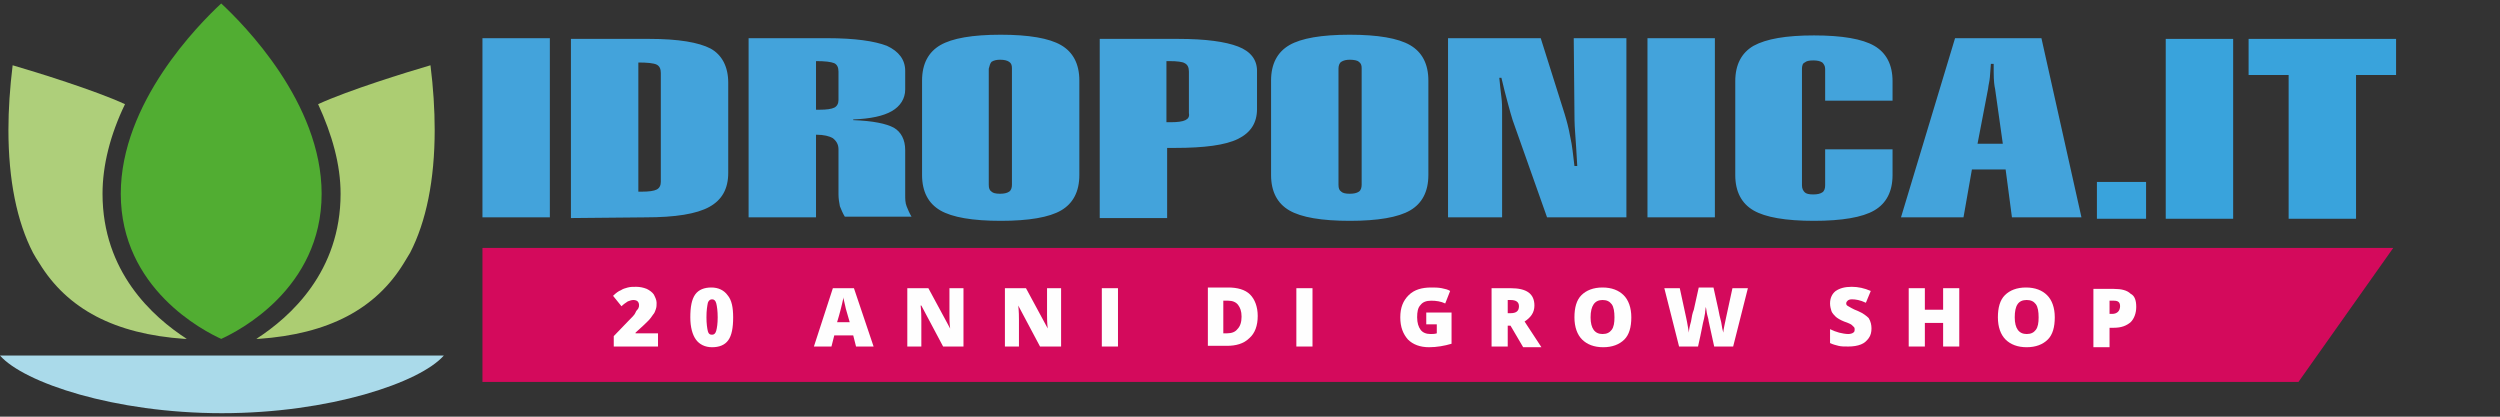 <svg width="192" height="32" viewBox="0 0 192 32" fill="none" xmlns="http://www.w3.org/2000/svg">
<rect x="0" y="0" width="192" height="32" fill="#333333" stroke="none"/>
<path d="M24.431 8C25.51 10.347 26.157 12.64 26.157 14.88C26.157 20.853 22.328 24.32 19.685 26.027C19.739 26.027 19.847 26.027 19.847 26.027C25.24 25.653 28.854 23.733 31.011 20.213L31.496 19.413C32.737 17.013 33.384 13.813 33.384 9.973C33.384 8.427 33.276 6.72 33.06 5.013C31.227 5.547 26.75 6.933 24.431 8Z" fill="#ACCD72"/>
<path d="M7.874 14.88C7.874 12.693 8.467 10.347 9.6 8C7.281 6.933 2.804 5.547 0.971 5.013C0.755 6.773 0.647 8.427 0.647 9.973C0.647 13.813 1.294 17.013 2.535 19.413L2.75 19.787L3.02 20.213C5.177 23.733 8.791 25.653 14.184 26.027H14.346C11.703 24.32 7.874 20.853 7.874 14.88Z" fill="#AECF7A"/>
<path d="M16.989 0.267C15.263 1.867 9.276 7.893 9.276 14.88C9.276 22.187 15.694 25.44 16.989 26.027C18.283 25.44 24.701 22.187 24.701 14.88C24.701 7.893 18.715 1.867 16.989 0.267Z" fill="#51AD32"/>
<path d="M17.043 31.733C25.294 31.733 32.252 29.387 34.085 27.307H0C1.834 29.387 8.791 31.733 17.043 31.733Z" fill="#AADAEA"/>
<path d="M42.229 16.693V2.933H37.052V16.693H42.229ZM50.427 4.96C50.643 5.067 50.751 5.28 50.751 5.6V13.973C50.751 14.24 50.643 14.453 50.427 14.56C50.211 14.667 49.834 14.72 49.294 14.72H49.025V4.8C49.726 4.8 50.211 4.853 50.427 4.96ZM49.564 16.693C51.883 16.693 53.501 16.427 54.472 15.893C55.443 15.36 55.928 14.507 55.928 13.28V6.347C55.928 5.12 55.443 4.213 54.58 3.733C53.663 3.253 52.099 2.987 49.888 2.987H43.847V16.747L49.564 16.693ZM64.072 8.267C63.856 8.373 63.479 8.427 62.939 8.427H62.67V4.693C63.371 4.693 63.802 4.747 64.072 4.853C64.288 4.96 64.396 5.173 64.396 5.493V7.68C64.396 7.947 64.288 8.16 64.072 8.267ZM62.67 16.693V10.347H62.724C63.263 10.347 63.694 10.453 63.964 10.613C64.234 10.827 64.396 11.093 64.396 11.467V14.453V14.933C64.396 15.253 64.45 15.573 64.503 15.84C64.611 16.107 64.719 16.373 64.881 16.64H70.005C69.843 16.373 69.735 16.107 69.627 15.84C69.519 15.573 69.519 15.253 69.519 14.987V11.52C69.519 10.72 69.196 10.133 68.656 9.813C68.063 9.493 67.038 9.28 65.528 9.227V9.173C66.876 9.12 67.847 8.907 68.495 8.533C69.142 8.16 69.519 7.573 69.519 6.88V5.44C69.519 4.587 69.034 3.947 68.117 3.52C67.146 3.147 65.636 2.933 63.533 2.933H57.492V16.693H62.67ZM70.814 13.44C70.814 14.72 71.299 15.627 72.216 16.16C73.133 16.693 74.697 16.96 76.854 16.96C79.011 16.96 80.575 16.693 81.492 16.16C82.409 15.627 82.894 14.72 82.894 13.44V6.187C82.894 4.907 82.409 4 81.492 3.467C80.575 2.933 79.011 2.667 76.854 2.667C74.697 2.667 73.133 2.933 72.216 3.467C71.299 4 70.814 4.907 70.814 6.187V13.44ZM76.153 4.747C76.315 4.64 76.53 4.587 76.8 4.587C77.124 4.587 77.339 4.64 77.501 4.747C77.663 4.853 77.717 5.013 77.717 5.227V14.187C77.717 14.4 77.663 14.613 77.501 14.72C77.339 14.827 77.124 14.88 76.8 14.88C76.477 14.88 76.261 14.827 76.153 14.72C75.991 14.613 75.937 14.453 75.937 14.187V5.28C75.991 5.067 76.045 4.853 76.153 4.747ZM91.038 9.227C90.823 9.333 90.445 9.387 89.906 9.387H89.582V4.693H89.798C90.391 4.693 90.823 4.747 90.984 4.853C91.2 4.96 91.308 5.173 91.308 5.493V8.693C91.362 8.96 91.254 9.12 91.038 9.227ZM89.636 16.693V11.36H90.229C92.495 11.36 94.112 11.147 95.083 10.667C96.054 10.187 96.539 9.44 96.539 8.373V5.44C96.539 4.587 96.054 3.947 95.083 3.573C94.112 3.2 92.602 2.987 90.499 2.987H84.459V16.747H89.636V16.693ZM97.618 13.44C97.618 14.72 98.103 15.627 99.02 16.16C99.937 16.693 101.501 16.96 103.659 16.96C105.816 16.96 107.38 16.693 108.297 16.16C109.214 15.627 109.699 14.72 109.699 13.44V6.187C109.699 4.907 109.214 4 108.297 3.467C107.38 2.933 105.816 2.667 103.659 2.667C101.501 2.667 99.937 2.933 99.02 3.467C98.103 4 97.618 4.907 97.618 6.187V13.44ZM103.011 4.747C103.173 4.64 103.389 4.587 103.659 4.587C103.982 4.587 104.252 4.64 104.36 4.747C104.521 4.853 104.575 5.013 104.575 5.227V14.187C104.575 14.4 104.521 14.613 104.36 14.72C104.198 14.827 103.982 14.88 103.659 14.88C103.335 14.88 103.119 14.827 103.011 14.72C102.85 14.613 102.796 14.453 102.796 14.187V5.28C102.796 5.067 102.85 4.853 103.011 4.747ZM115.362 16.693V8.533C115.362 8.267 115.362 7.893 115.308 7.467C115.254 7.04 115.2 6.56 115.146 5.973H115.308C115.47 6.667 115.632 7.307 115.793 7.893C115.955 8.48 116.063 8.907 116.171 9.227L118.814 16.693H124.908V2.933H120.863L120.917 8.64C120.917 8.96 120.917 9.493 120.971 10.187C121.025 10.933 121.079 11.733 121.133 12.747H120.917C120.809 11.893 120.755 11.2 120.593 10.507C120.485 9.867 120.324 9.28 120.162 8.747L118.328 2.933H111.209V16.693H115.362ZM131.703 16.693V2.933H126.526V16.693H131.703ZM133.268 13.44C133.268 14.72 133.753 15.627 134.67 16.16C135.587 16.693 137.151 16.96 139.308 16.96C141.465 16.96 143.029 16.693 143.946 16.16C144.863 15.627 145.348 14.72 145.348 13.44V11.467H140.171V14.24C140.171 14.453 140.117 14.667 139.955 14.773C139.793 14.88 139.578 14.933 139.254 14.933C138.93 14.933 138.715 14.88 138.607 14.773C138.499 14.667 138.391 14.507 138.391 14.24V5.28C138.391 5.067 138.445 4.853 138.607 4.8C138.715 4.693 138.93 4.64 139.254 4.64C139.578 4.64 139.793 4.693 139.955 4.8C140.063 4.907 140.171 5.067 140.171 5.28V7.733H145.348V6.24C145.348 4.96 144.863 4.053 143.946 3.52C143.029 2.987 141.465 2.72 139.308 2.72C137.151 2.72 135.641 2.987 134.67 3.52C133.753 4.053 133.268 4.96 133.268 6.24V13.44ZM150.796 16.693L151.443 13.013H154.032L154.517 16.693H159.856L156.782 2.933H150.148L145.996 16.693H150.796ZM152.683 6.827C152.683 6.72 152.737 6.507 152.791 6.187C152.845 5.867 152.845 5.44 152.899 4.907H153.115C153.115 5.067 153.115 5.28 153.115 5.547C153.115 6.187 153.169 6.613 153.223 6.827L153.816 11.04H151.874L152.683 6.827Z" fill="#43A3DB"/>
<path d="M164.818 13.973V16.8H161.043V13.973H164.818Z" fill="#39A3DC"/>
<path d="M171.506 2.987V16.8H166.328V2.987H171.506Z" fill="#39A3DC"/>
<path d="M184.018 2.987V5.76H180.944V16.8H175.767V5.76H172.692V2.987H184.018Z" fill="#39A3DC"/>
<path d="M176.521 29.333H37.052V19.04H183.802L176.521 29.333Z" fill="#D40A5C"/>
<path d="M50.427 26.613H47.137V25.813L48.216 24.693C48.539 24.373 48.755 24.16 48.809 24C48.863 23.84 48.971 23.787 49.025 23.68C49.078 23.573 49.078 23.52 49.078 23.413C49.078 23.307 49.025 23.2 48.971 23.147C48.917 23.093 48.809 23.04 48.647 23.04C48.485 23.04 48.377 23.093 48.216 23.147C48.054 23.253 47.892 23.36 47.73 23.52L47.083 22.72C47.299 22.507 47.514 22.347 47.676 22.293C47.838 22.187 48 22.133 48.216 22.08C48.431 22.027 48.593 22.027 48.863 22.027C49.132 22.027 49.402 22.08 49.672 22.187C49.888 22.293 50.103 22.453 50.211 22.613C50.319 22.827 50.427 23.04 50.427 23.253C50.427 23.413 50.427 23.573 50.373 23.733C50.319 23.893 50.265 24.053 50.157 24.16C50.049 24.32 49.941 24.48 49.78 24.64C49.618 24.8 49.294 25.12 48.809 25.547V25.6H50.535V26.613H50.427Z" fill="#FEFEFE"/>
<path d="M56.306 24.373C56.306 25.173 56.198 25.76 55.928 26.133C55.658 26.507 55.227 26.667 54.688 26.667C54.148 26.667 53.717 26.453 53.447 26.08C53.177 25.707 53.016 25.12 53.016 24.373C53.016 23.573 53.123 22.987 53.393 22.613C53.663 22.24 54.094 22.08 54.634 22.08C55.173 22.08 55.604 22.293 55.874 22.667C56.198 23.04 56.306 23.627 56.306 24.373ZM54.256 24.373C54.256 24.853 54.31 25.227 54.364 25.44C54.418 25.653 54.526 25.707 54.688 25.707C54.849 25.707 54.957 25.6 55.011 25.387C55.065 25.173 55.119 24.853 55.119 24.373C55.119 23.893 55.065 23.52 55.011 23.307C54.957 23.093 54.849 22.987 54.688 22.987C54.526 22.987 54.418 23.093 54.364 23.253C54.31 23.52 54.256 23.84 54.256 24.373Z" fill="#FEFEFE"/>
<path d="M65.744 26.613L65.528 25.76H64.072L63.856 26.613H62.508L63.964 22.133H65.582L67.092 26.613H65.744ZM65.258 24.747L65.043 24C64.989 23.84 64.935 23.627 64.881 23.36C64.827 23.093 64.773 22.933 64.773 22.827C64.773 22.933 64.719 23.093 64.665 23.36C64.611 23.573 64.503 24.053 64.288 24.747H65.258Z" fill="#FEFEFE"/>
<path d="M74.049 26.613H72.431L70.759 23.467H70.705C70.759 23.947 70.759 24.32 70.759 24.587V26.613H69.681V22.133H71.299L72.971 25.227C72.917 24.8 72.917 24.427 72.917 24.16V22.133H73.995V26.613H74.049Z" fill="#FEFEFE"/>
<path d="M81.492 26.613H79.874L78.202 23.467C78.256 23.947 78.256 24.32 78.256 24.587V26.613H77.177V22.133H78.795L80.467 25.227C80.413 24.8 80.413 24.427 80.413 24.16V22.133H81.492V26.613Z" fill="#FEFEFE"/>
<path d="M84.62 26.613V22.133H85.861V26.613H84.62Z" fill="#FEFEFE"/>
<path d="M96.593 24.267C96.593 25.013 96.377 25.6 95.946 25.973C95.514 26.4 94.921 26.56 94.22 26.56H92.764V22.08H94.328C95.029 22.08 95.622 22.24 96 22.613C96.377 22.987 96.593 23.573 96.593 24.267ZM95.352 24.32C95.352 23.893 95.245 23.627 95.083 23.413C94.921 23.2 94.651 23.093 94.328 23.093H93.95V25.6H94.22C94.597 25.6 94.867 25.493 95.029 25.28C95.245 25.067 95.352 24.747 95.352 24.32Z" fill="#FEFEFE"/>
<path d="M99.56 26.613V22.133H100.8V26.613H99.56Z" fill="#FEFEFE"/>
<path d="M109.537 24H111.479V26.4C110.939 26.56 110.346 26.667 109.753 26.667C109.052 26.667 108.512 26.453 108.135 26.08C107.757 25.653 107.542 25.12 107.542 24.373C107.542 23.627 107.757 23.093 108.189 22.667C108.62 22.24 109.213 22.08 109.915 22.08C110.184 22.08 110.454 22.08 110.724 22.133C110.993 22.187 111.209 22.24 111.371 22.347L110.993 23.307C110.67 23.147 110.292 23.093 109.915 23.093C109.537 23.093 109.267 23.2 109.106 23.413C108.89 23.627 108.836 23.947 108.836 24.373C108.836 24.8 108.944 25.12 109.106 25.333C109.267 25.547 109.537 25.653 109.861 25.653C110.022 25.653 110.184 25.653 110.346 25.6V24.907H109.537V24Z" fill="#FEFEFE"/>
<path d="M115.793 24.96V26.613H114.553V22.133H116.009C117.249 22.133 117.843 22.56 117.843 23.467C117.843 24 117.573 24.373 117.088 24.693L118.382 26.667H116.98L116.009 25.013H115.793V24.96ZM115.793 24.053H116.009C116.44 24.053 116.656 23.893 116.656 23.52C116.656 23.2 116.44 23.04 116.009 23.04H115.793V24.053Z" fill="#FEFEFE"/>
<path d="M125.285 24.373C125.285 25.12 125.123 25.707 124.746 26.08C124.368 26.453 123.829 26.667 123.128 26.667C122.427 26.667 121.887 26.453 121.51 26.08C121.132 25.707 120.917 25.12 120.917 24.373C120.917 23.627 121.078 23.04 121.456 22.667C121.833 22.293 122.373 22.08 123.074 22.08C123.775 22.08 124.314 22.293 124.692 22.667C125.069 23.04 125.285 23.627 125.285 24.373ZM122.157 24.373C122.157 25.227 122.481 25.653 123.074 25.653C123.397 25.653 123.613 25.547 123.775 25.333C123.937 25.12 123.991 24.8 123.991 24.373C123.991 23.947 123.937 23.573 123.775 23.36C123.613 23.147 123.397 23.04 123.074 23.04C122.481 23.04 122.157 23.467 122.157 24.373Z" fill="#FEFEFE"/>
<path d="M133.106 26.613H131.65L131.218 24.64C131.218 24.533 131.164 24.373 131.11 24.16C131.056 23.947 131.056 23.733 131.002 23.573C131.002 23.68 130.948 23.893 130.948 24.053C130.894 24.267 130.894 24.427 130.841 24.587C130.787 24.747 130.679 25.44 130.409 26.613H128.953L127.82 22.133H129.007L129.492 24.373C129.6 24.853 129.654 25.28 129.708 25.547C129.708 25.333 129.762 25.067 129.87 24.693C129.924 24.32 129.978 24.053 130.085 23.787L130.463 22.08H131.596L131.973 23.787C132.027 24.053 132.081 24.373 132.189 24.747C132.243 25.12 132.297 25.387 132.351 25.547C132.351 25.333 132.459 24.907 132.566 24.373L133.052 22.133H134.238L133.106 26.613Z" fill="#FEFEFE"/>
<path d="M143.73 25.227C143.73 25.493 143.676 25.76 143.515 25.973C143.353 26.187 143.191 26.347 142.921 26.453C142.652 26.56 142.328 26.613 141.951 26.613C141.627 26.613 141.411 26.613 141.196 26.56C140.98 26.507 140.764 26.453 140.548 26.347V25.28C140.764 25.387 141.034 25.493 141.249 25.547C141.465 25.6 141.735 25.653 141.951 25.653C142.112 25.653 142.274 25.6 142.328 25.547C142.436 25.493 142.436 25.387 142.436 25.28C142.436 25.227 142.436 25.173 142.382 25.12C142.328 25.067 142.274 25.013 142.22 24.96C142.166 24.907 141.951 24.8 141.627 24.693C141.357 24.587 141.088 24.427 140.98 24.32C140.872 24.213 140.71 24.053 140.656 23.893C140.602 23.733 140.548 23.52 140.548 23.307C140.548 22.88 140.71 22.56 140.98 22.347C141.303 22.133 141.681 22.027 142.22 22.027C142.706 22.027 143.191 22.133 143.676 22.347L143.299 23.253C142.867 23.04 142.49 22.987 142.22 22.987C142.058 22.987 141.951 23.04 141.897 23.093C141.843 23.147 141.789 23.2 141.789 23.307C141.789 23.413 141.843 23.467 141.951 23.52C142.058 23.573 142.274 23.733 142.706 23.893C143.083 24.053 143.353 24.267 143.515 24.427C143.676 24.693 143.73 24.96 143.73 25.227Z" fill="#FEFEFE"/>
<path d="M150.472 26.613H149.232V24.8H147.829V26.613H146.589V22.133H147.829V23.787H149.232V22.133H150.472V26.613Z" fill="#FEFEFE"/>
<path d="M157.807 24.373C157.807 25.12 157.645 25.707 157.267 26.08C156.89 26.453 156.35 26.667 155.649 26.667C154.948 26.667 154.409 26.453 154.031 26.08C153.654 25.707 153.438 25.12 153.438 24.373C153.438 23.627 153.6 23.04 153.977 22.667C154.355 22.293 154.894 22.08 155.595 22.08C156.296 22.08 156.836 22.293 157.213 22.667C157.591 23.04 157.807 23.627 157.807 24.373ZM154.732 24.373C154.732 25.227 155.056 25.653 155.649 25.653C155.973 25.653 156.189 25.547 156.35 25.333C156.512 25.12 156.566 24.8 156.566 24.373C156.566 23.947 156.512 23.573 156.35 23.36C156.189 23.147 155.973 23.04 155.649 23.04C155.002 23.04 154.732 23.467 154.732 24.373Z" fill="#FEFEFE"/>
<path d="M164.063 23.573C164.063 24.053 163.901 24.48 163.631 24.747C163.308 25.013 162.93 25.173 162.337 25.173H162.013V26.667H160.773V22.187H162.337C162.93 22.187 163.362 22.293 163.631 22.56C163.955 22.72 164.063 23.093 164.063 23.573ZM162.013 24.107H162.229C162.391 24.107 162.553 24.053 162.661 23.947C162.768 23.84 162.822 23.68 162.822 23.52C162.822 23.2 162.661 23.093 162.337 23.093H162.013V24.107Z" fill="#FEFEFE"/>
</svg>
